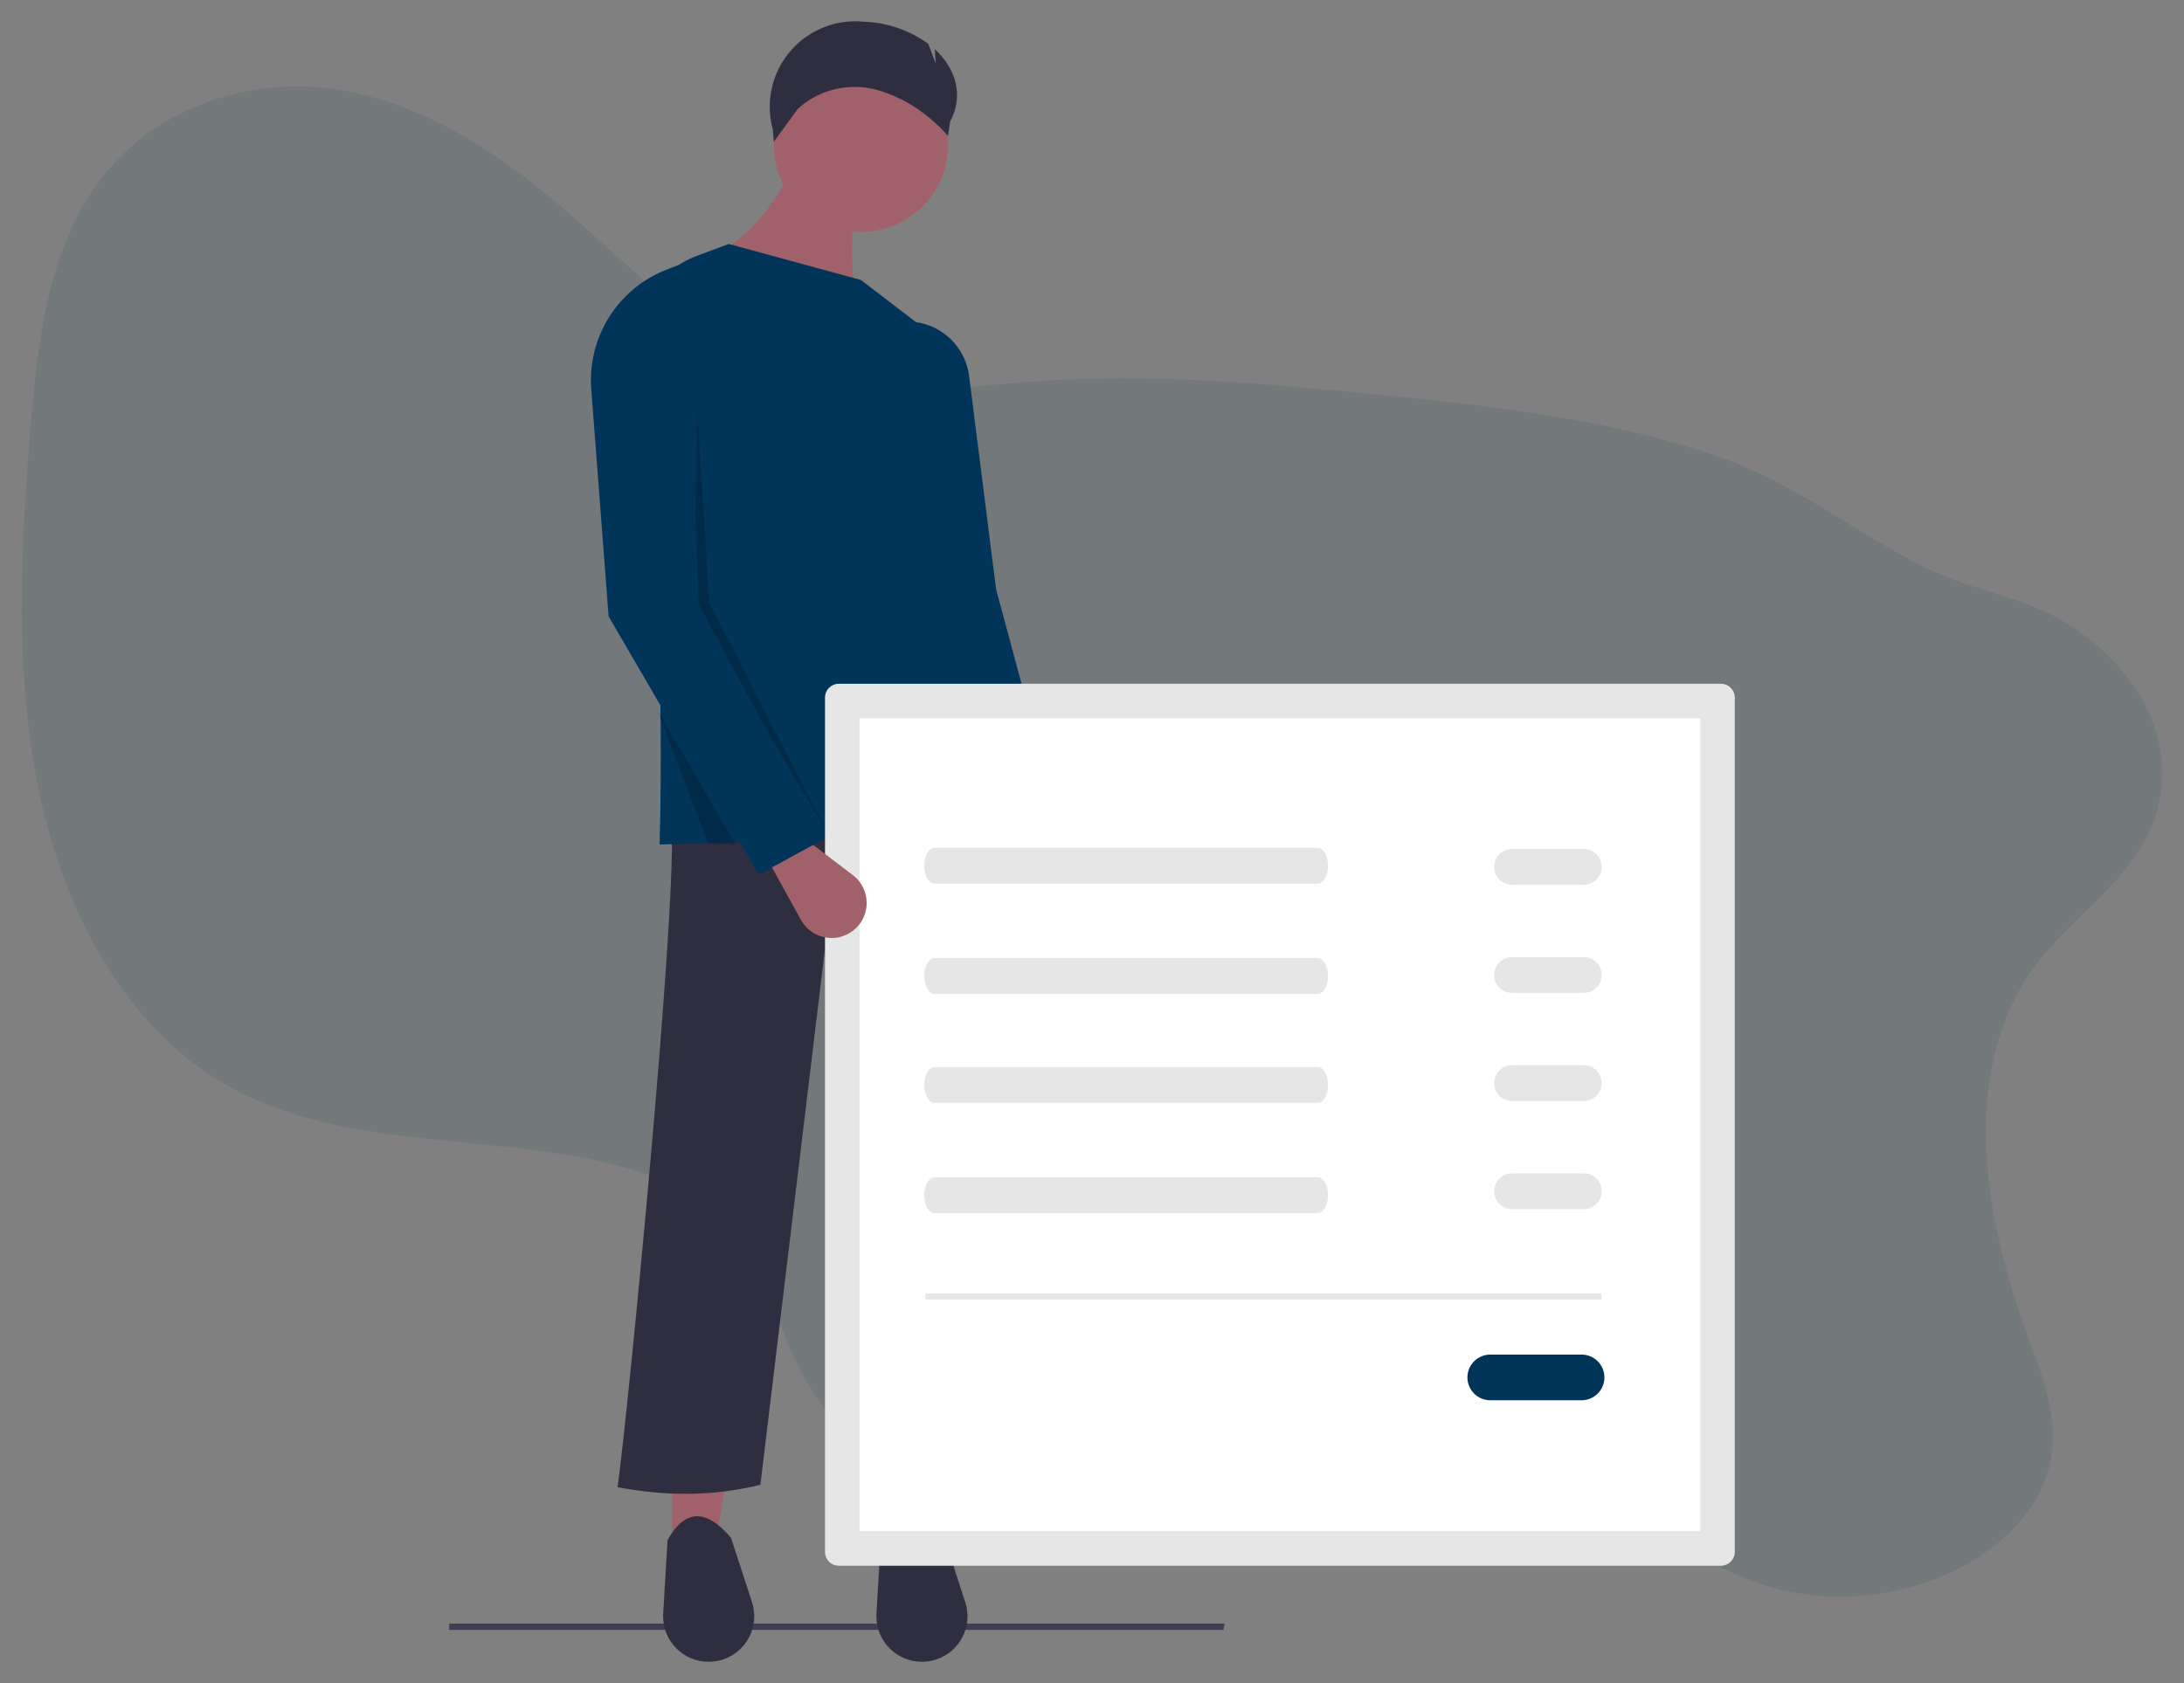 <?xml version="1.0" encoding="utf-8"?>
<!-- Generator: Adobe Illustrator 16.0.0, SVG Export Plug-In . SVG Version: 6.00 Build 0)  -->
<!DOCTYPE svg PUBLIC "-//W3C//DTD SVG 1.1//EN" "http://www.w3.org/Graphics/SVG/1.1/DTD/svg11.dtd">
<svg version="1.1" id="Capa_1" xmlns="http://www.w3.org/2000/svg" xmlns:xlink="http://www.w3.org/1999/xlink" x="0px" y="0px"
	 width="141.73px" height="109.25px" viewBox="0 0 141.73 109.25" enable-background="new 0 0 141.73 109.25" xml:space="preserve">
<rect x="0" y="0" width="141.73" height="109.25" fill="#808080" stroke="none"/>
<g>
	<path opacity="0.1" fill="#003459" enable-background="new    " d="M132.013,62.766c-4.891,6.703-3.269,16.266-0.449,23.887
		c0.945,2.549,2.019,5.248,1.527,8.023c-0.597,3.395-3.41,5.934-6.335,7.322c-5.333,2.52-11.632,2.117-16.402-1.062
		c-4.117-2.744-7.014-7.303-11.208-9.916c-7.023-4.373-16.143-2.42-23.956,0.92c-5.53,2.359-11.587,5.4-16.977,3.221
		c-3.79-1.533-6.344-5.438-7.688-9.613c-0.647-2.018-1.102-4.205-2.394-5.785c-0.769-0.934-1.783-1.588-2.828-2.137
		c-9.529-4.99-21.785-1.869-31.023-7.436C8.044,66.428,4.162,59.137,2.55,51.464c-1.613-7.669-1.214-15.765-0.572-23.723
		C2.435,22.085,3.157,16.043,6.557,11.6c3.595-4.7,9.623-6.57,15.013-5.833c5.39,0.739,10.221,3.737,14.45,7.304
		c5.288,4.46,10.15,10.057,16.729,11.746c4.479,1.152,9.237,0.336,13.894-0.024c7.783-0.601,15.539,0.091,23.247,0.873
		c7.379,0.748,14.811,1.584,21.799,4.037c4.946,1.735,8.866,5.018,13.521,7.261c3.037,1.461,6.376,1.802,9.232,3.691
		c3.525,2.326,6.711,6.447,5.675,11.392C139.14,56.748,134.606,59.213,132.013,62.766z"/>
	<g>
		<polygon fill="#3F3D56" points="79.396,105.799 29.153,105.799 29.153,105.389 79.469,105.389 		"/>
		<polygon fill="#A0616A" points="46.512,99.85 43.588,100.045 43.979,69.439 51.191,69.439 		"/>
		<polygon fill="#A0616A" points="60.548,99.85 57.623,100.045 58.012,69.439 62.678,69.441 		"/>
		<path fill="#2F2E41" d="M63.667,96.535c-3.062,1.396-5.938,1.324-8.676,0.148L53.53,61.643l-4.185,34.736
			c-3.058,0.756-6.148,0.752-9.267,0.156c0.718-5.203,3.783-36.88,3.509-42.689l20.468-0.974L63.667,96.535z"/>
		<path fill="#2F2E41" d="M45.988,107.869L45.988,107.869c-1.633,0-2.957-1.322-2.957-2.957c0-0.059,0.001-0.117,0.006-0.176
			l0.282-4.766c1.136-2.035,2.514-2.045,4.121-0.146l1.36,4.172c0.507,1.553-0.343,3.223-1.896,3.727
			C46.61,107.818,46.301,107.869,45.988,107.869z"/>
		<path fill="#2F2E41" d="M59.83,107.869L59.83,107.869c-1.633,0-2.958-1.322-2.958-2.957c0-0.059,0.003-0.117,0.004-0.176
			l0.283-4.766c1.135-2.035,2.515-2.045,4.123-0.146l1.358,4.172c0.508,1.553-0.341,3.223-1.895,3.727
			C60.451,107.818,60.14,107.869,59.83,107.869z"/>
		<circle fill="#A0616A" cx="55.868" cy="9.4" r="5.653"/>
		<path fill="#A0616A" d="M55.674,20.122l-9.162-3.704c2.193-1.075,3.682-3.072,4.874-5.458h4.094
			C55.283,14.601,55.127,18.157,55.674,20.122z"/>
		<path fill="#003459" d="M64.641,54.235l-21.833,0.583c0.266-10.482-0.201-21.269-1.295-32.317c-0.252-2.56,1.249-4.97,3.659-5.873
			l2.12-0.794l8.576,2.338l4.049,3.104c1.102,0.847,1.705,2.19,1.607,3.576C60.912,33.803,62.279,43.765,64.641,54.235z"/>
		<path fill="#A0616A" d="M67.075,61.619L67.075,61.619c-1.206,0.07-2.257-0.817-2.391-2.018l-0.483-4.347l2.58-0.718l2.128,3.672
			c0.63,1.086,0.262,2.479-0.826,3.107C67.777,61.494,67.431,61.598,67.075,61.619z"/>
		<path fill="#003459" d="M69.319,55.601l-5.067,0.194l-3.9-15.596l-0.975-19.297l0,0c1.836,0.229,3.281,1.673,3.515,3.507
			l1.749,13.842L69.319,55.601z"/>
		<polygon opacity="0.2" enable-background="new    " points="45.245,26.652 45.051,39.519 53.627,53.943 46.025,39.128 		"/>
		<polygon opacity="0.2" enable-background="new    " points="42.658,46.084 47.74,54.819 45.939,54.723 		"/>
		<path fill="#E6E6E6" d="M54.433,44.384c-0.494,0-0.894,0.4-0.895,0.895v55.461c0.001,0.492,0.4,0.893,0.895,0.893h57.25
			c0.494,0,0.893-0.4,0.895-0.893V45.279c-0.002-0.494-0.4-0.895-0.895-0.895H54.433z"/>
		<path fill="#FFFFFF" d="M55.779,99.393h54.556V46.625H55.779V99.393z"/>
		<path fill="#E6E6E6" d="M60.638,55.033c-0.364,0-0.659,0.521-0.659,1.163s0.295,1.163,0.659,1.163h24.883
			c0.363,0,0.66-0.522,0.66-1.163s-0.297-1.163-0.66-1.163H60.638z"/>
		<path fill="#E6E6E6" d="M60.638,62.189c-0.364,0-0.659,0.52-0.659,1.162c0,0.641,0.295,1.164,0.659,1.164h24.883
			c0.363,0,0.66-0.523,0.66-1.164c0-0.642-0.297-1.162-0.66-1.162H60.638z"/>
		<path fill="#E6E6E6" d="M60.638,69.262c-0.364,0-0.659,0.523-0.659,1.164c0,0.642,0.295,1.161,0.659,1.161h24.883
			c0.363,0,0.66-0.52,0.66-1.161c0-0.641-0.297-1.164-0.66-1.164H60.638z"/>
		<path fill="#E6E6E6" d="M60.638,76.42c-0.364,0-0.659,0.52-0.659,1.16c0,0.643,0.295,1.164,0.659,1.164h24.883
			c0.363,0,0.66-0.521,0.66-1.164c0-0.641-0.297-1.16-0.66-1.16H60.638z"/>
		<path fill="#E6E6E6" d="M98.128,55.109c-0.644,0-1.165,0.52-1.165,1.163c0,0.641,0.521,1.163,1.165,1.163h4.65
			c0.642,0,1.163-0.521,1.163-1.163c0-0.643-0.521-1.163-1.163-1.163H98.128z"/>
		<path fill="#E6E6E6" d="M98.128,62.126c-0.644,0-1.165,0.521-1.165,1.164c0,0.643,0.521,1.162,1.165,1.162h4.65
			c0.642,0,1.163-0.519,1.163-1.162c0-0.643-0.521-1.164-1.163-1.164H98.128z"/>
		<path fill="#E6E6E6" d="M98.128,69.142c-0.644,0-1.165,0.521-1.165,1.165c0,0.643,0.521,1.162,1.165,1.162h4.65
			c0.642,0,1.163-0.52,1.163-1.162c0-0.644-0.521-1.165-1.163-1.165H98.128z"/>
		<path fill="#E6E6E6" d="M98.128,76.162c-0.644,0-1.165,0.521-1.165,1.162c0,0.643,0.521,1.164,1.165,1.164h4.65
			c0.642,0,1.163-0.521,1.163-1.164c0-0.641-0.521-1.162-1.163-1.162H98.128z"/>
		<path fill="#003459" d="M96.71,87.928c-0.818,0-1.482,0.664-1.482,1.482s0.664,1.482,1.482,1.482h5.927
			c0.818,0,1.481-0.664,1.481-1.482s-0.663-1.482-1.481-1.482l0,0H96.71z"/>
		<rect x="60.061" y="83.963" fill="#E6E6E6" width="43.858" height="0.389"/>
		<path fill="#A0616A" d="M54.962,60.658L54.962,60.658c-1.088,0.528-2.398,0.113-2.982-0.944l-2.115-3.828l2.104-1.654l3.376,2.573
			c0.999,0.763,1.193,2.188,0.431,3.186C55.561,60.274,55.281,60.504,54.962,60.658z"/>
		<path fill="#003459" d="M53.53,54.431l-4.289,2.338l-9.746-16.764l-1.125-14.742c-0.258-3.397,1.747-6.562,4.929-7.777
			l1.263-0.483l0.78,22.222L53.53,54.431z"/>
		<path fill="#2F2E41" d="M60.666,3.196l0.062,0.943l-0.485-1.294c-1.22-0.887-2.681-1.387-4.188-1.436l0,0
			c-3.051-0.304-5.771,1.923-6.075,4.975c-0.067,0.674-0.01,1.357,0.169,2.011l0.067,0.81l1.56-2.144l0,0
			c1.429-1.296,3.433-1.745,5.278-1.185c0.681,0.208,1.336,0.495,1.952,0.851c0.939,0.564,1.788,1.268,2.516,2.088l0.137-0.921
			C62.567,6.183,62.025,4.443,60.666,3.196z"/>
	</g>
</g>
</svg>
